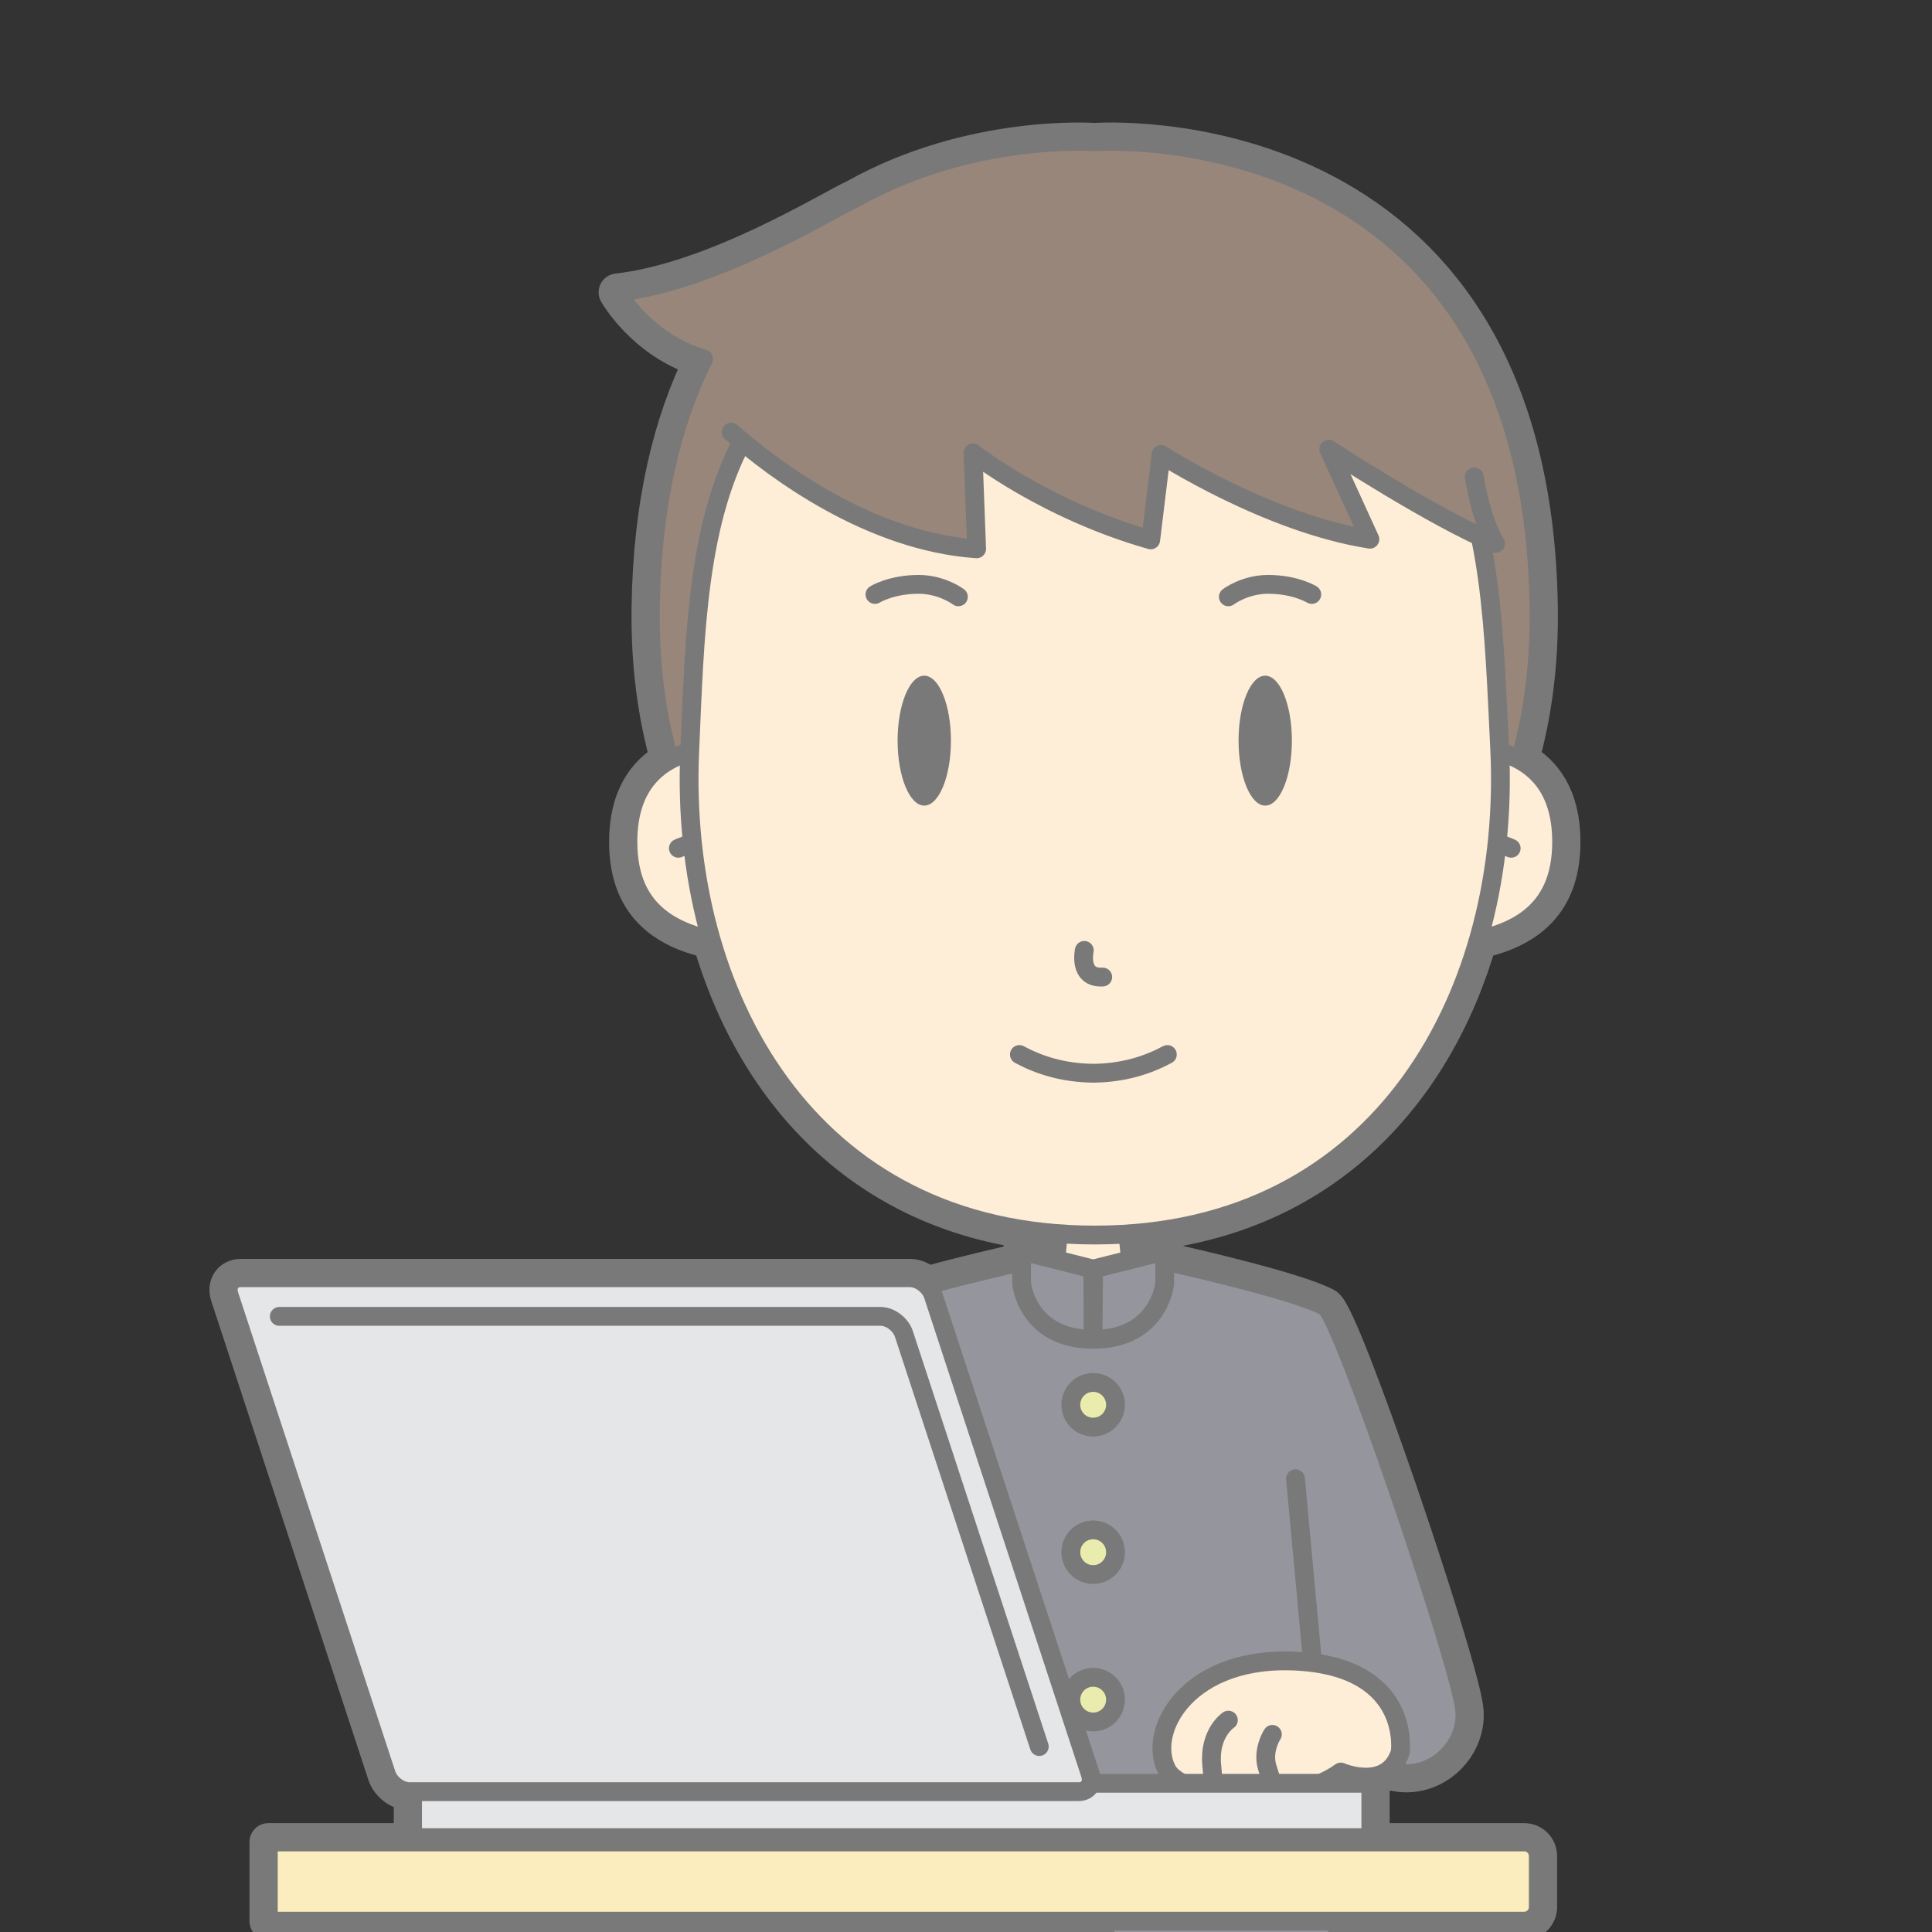 <?xml version="1.0" encoding="UTF-8" standalone="no"?>
<svg
   xmlns:dc="http://purl.org/dc/elements/1.1/"
   xmlns:cc="http://creativecommons.org/ns#"
   xmlns:rdf="http://www.w3.org/1999/02/22-rdf-syntax-ns#"
   xmlns:svg="http://www.w3.org/2000/svg"
   xmlns="http://www.w3.org/2000/svg"
   xmlns:sodipodi="http://sodipodi.sourceforge.net/DTD/sodipodi-0.dtd"
   xmlns:inkscape="http://www.inkscape.org/namespaces/inkscape"
   width="108.847mm"
   height="108.847mm"
   viewBox="0 0 108.847 108.847"
   version="1.1"
   id="svg8"
   inkscape:version="1.0.2 (e86c870879, 2021-01-15, custom)"
   sodipodi:docname="рисунок.svg">
  <rect x="0" y="0" width="108.847" height="108.847" fill="#333333" stroke="none"/>
  <defs
     id="defs2" />
  <sodipodi:namedview
     id="base"
     pagecolor="#ffffff"
     bordercolor="#666666"
     borderopacity="1.0"
     inkscape:pageopacity="0.0"
     inkscape:pageshadow="2"
     inkscape:zoom="0.81188379"
     inkscape:cx="131.29394"
     inkscape:cy="131.80116"
     inkscape:document-units="mm"
     inkscape:current-layer="layer1"
     inkscape:document-rotation="0"
     showgrid="false"
     inkscape:snap-nodes="false"
     fit-margin-top="0"
     fit-margin-left="0"
     fit-margin-right="0"
     fit-margin-bottom="0"
     inkscape:window-width="1920"
     inkscape:window-height="1001"
     inkscape:window-x="-9"
     inkscape:window-y="-9"
     inkscape:window-maximized="1" />
  <g
     inkscape:label="Слой 1"
     inkscape:groupmode="layer"
     id="layer1"
     transform="translate(-104.61,-150.886)">
    <g
       id="Layer_1"
       transform="matrix(0.265,0,0,0.265,116.358,157.402)">
      <path
         d="m 279.712,367.01 h -41.466 l -0.084,-0.917 h 6.881 c 1.14,0 2.064,-0.924 2.064,-2.065 v -7.422 c 0,-1.142 -0.924,-2.067 -2.064,-2.067 h -7.952 l -0.027,-0.28 c 1.301,-0.607 2.531,-1.307 3.654,-2.114 0,0 6.096,2.652 10.049,-0.34 8.949,3.057 17.584,-5.009 16.198,-13.591 C 265,326.072 240.962,255.126 237.404,253.188 v -10e-4 c -5.883,-3.192 -27.418,-8.17 -34.117,-9.673 v -2.13 l -6.686,1.685 h -0.619 l -0.506,-5.342 c 40.6,-2.771 64.924,-29.432 74.483,-62.505 11.886,-2.558 17.709,-9.246 17.709,-20.843 0,-9.497 -3.926,-14.624 -8.842,-17.337 2.717,-9.591 4.207,-20.369 4.035,-32.485 -1.5,-106 -94.463,-99 -94.463,-99 0,0 -26.053,-1.958 -50.799,11.924 -5.436,2.458 -29.737,17.698 -50.662,20.076 0,0 5.873,10.512 18.308,14.152 -6.652,13.394 -10.994,30.631 -11.308,52.848 -0.172,12.122 1.32,22.905 4.039,32.501 -4.902,2.717 -8.813,7.842 -8.813,17.321 0,11.596 5.821,18.284 17.703,20.842 9.504,32.888 33.608,59.443 73.8,62.465 l -0.51,5.383 h -0.606 l -6.687,-1.685 v 2.281 c -4.199,0.947 -12.635,2.907 -20.17,4.99 -0.994,-0.967 -2.32,-1.603 -3.592,-1.603 H 6.904 c -2.067,0 -3.193,1.675 -2.513,3.742 l 33.397,101.782 c 0.679,2.068 2.904,3.742 4.97,3.742 h 0.653 c -0.013,0.095 -0.029,0.189 -0.029,0.288 v 7.422 c 0,1.141 0.924,2.065 2.064,2.065 h 136.021 l 0.433,0.917 H 12.712 v 16.835 h 176.856 c 0.047,0.12 0.094,0.238 0.143,0.363 h -0.075 c -0.328,0.016 -0.894,0.078 -1.621,0.176 l -45.996,-0.176 c -4.336,0.2 -45.348,7.866 -62.426,14.24 -1.927,0.719 -2.947,2.187 -3.572,3.098 -0.778,1.133 -1.071,4.983 -1.003,10.75 l 6.167,116.568 4.064,6.455 -2.133,9.747 c 0,0 2.709,0.736 5.971,0.805 0.034,0.257 0.052,0.395 0.052,0.395 l 1.952,0.026 c -3.522,0.914 -6.79,2.326 -9.095,4.491 -6.64,6.237 -2.547,8.236 -2.547,8.236 h 31.849 v -12.457 l 2.843,0.038 2.607,-114.119 6.968,0.243 5.086,96.14 4.064,6.455 -2.132,9.747 c 0,0 2.709,0.736 5.97,0.805 0.034,0.257 0.053,0.395 0.053,0.395 l 1.951,0.026 c -3.521,0.914 -6.79,2.326 -9.095,4.491 -6.64,6.237 -2.547,8.236 -2.547,8.236 h 31.848 v -12.457 l 2.844,0.038 2.591,-113.421 17.172,0.162 c 0,0 3.916,-0.159 6.678,-0.387 l 40.939,0.387 c 0,0 8.702,-0.353 9.311,-0.761 3.088,-1.791 3.834,-8.405 3.513,-16.182 0.553,-0.019 0.858,-0.031 0.858,-0.031 l -3.014,-32.522 h 39.906 c 1.657,0 3,-1.343 3,-3 V 370.01 c 0,-1.657 -1.343,-3 -3,-3"
         fill="#797979"
         id="path833" />
      <path
         d="m 279.712,367.01 h -41.466 l -0.084,-0.917 h 6.881 c 1.14,0 2.064,-0.924 2.064,-2.065 v -7.422 c 0,-1.142 -0.924,-2.067 -2.064,-2.067 h -7.952 l -0.027,-0.28 c 1.301,-0.607 2.531,-1.307 3.654,-2.114 0,0 6.096,2.652 10.049,-0.34 8.949,3.057 17.584,-5.009 16.198,-13.591 C 265,326.072 240.962,255.126 237.404,253.188 v -10e-4 c -5.883,-3.192 -27.418,-8.17 -34.117,-9.673 v -2.13 l -6.686,1.685 h -0.619 l -0.506,-5.342 c 40.6,-2.771 64.924,-29.432 74.483,-62.505 11.886,-2.558 17.709,-9.246 17.709,-20.843 0,-9.497 -3.926,-14.624 -8.842,-17.337 2.717,-9.591 4.207,-20.369 4.035,-32.485 -1.5,-106 -94.463,-99 -94.463,-99 0,0 -26.053,-1.958 -50.799,11.924 -5.436,2.458 -29.737,17.698 -50.662,20.076 0,0 5.873,10.512 18.308,14.152 -6.652,13.394 -10.994,30.631 -11.308,52.848 -0.172,12.122 1.32,22.905 4.039,32.501 -4.902,2.717 -8.813,7.842 -8.813,17.321 0,11.596 5.821,18.284 17.703,20.842 9.504,32.888 33.608,59.443 73.8,62.465 l -0.51,5.383 h -0.606 l -6.687,-1.685 v 2.281 c -4.199,0.947 -12.635,2.907 -20.17,4.99 -0.994,-0.967 -2.32,-1.603 -3.592,-1.603 H 6.904 c -2.067,0 -3.193,1.675 -2.513,3.742 l 33.397,101.782 c 0.679,2.068 2.904,3.742 4.97,3.742 h 0.653 c -0.013,0.095 -0.029,0.189 -0.029,0.288 v 7.422 c 0,1.141 0.924,2.065 2.064,2.065 h 136.021 l 0.433,0.917 H 12.712 v 16.835 h 176.856 c 0.047,0.12 0.094,0.238 0.143,0.363 h -0.075 c -0.328,0.016 -0.894,0.078 -1.621,0.176 l -45.996,-0.176 c -4.336,0.2 -45.348,7.866 -62.426,14.24 -1.927,0.719 -2.947,2.187 -3.572,3.098 -0.778,1.133 -1.071,4.983 -1.003,10.75 l 6.167,116.568 4.064,6.455 -2.133,9.747 c 0,0 2.709,0.736 5.971,0.805 0.034,0.257 0.052,0.395 0.052,0.395 l 1.952,0.026 c -3.522,0.914 -6.79,2.326 -9.095,4.491 -6.64,6.237 -2.547,8.236 -2.547,8.236 h 31.849 v -12.457 l 2.843,0.038 2.607,-114.119 6.968,0.243 5.086,96.14 4.064,6.455 -2.132,9.747 c 0,0 2.709,0.736 5.97,0.805 0.034,0.257 0.053,0.395 0.053,0.395 l 1.951,0.026 c -3.521,0.914 -6.79,2.326 -9.095,4.491 -6.64,6.237 -2.547,8.236 -2.547,8.236 h 31.848 v -12.457 l 2.844,0.038 2.591,-113.421 17.172,0.162 c 0,0 3.916,-0.159 6.678,-0.387 l 40.939,0.387 c 0,0 8.702,-0.353 9.311,-0.761 3.088,-1.791 3.834,-8.405 3.513,-16.182 0.553,-0.019 0.858,-0.031 0.858,-0.031 l -3.014,-32.522 h 39.906 c 1.657,0 3,-1.343 3,-3 V 370.01 c 0,-1.657 -1.343,-3 -3,-3 z"
         fill-opacity="0"
         stroke="#797979"
         stroke-width="8"
         stroke-linecap="round"
         stroke-linejoin="round"
         id="path835" />
      <path
         d="m 79.449,559.019 h 31.849 v -14.083 c 0,0 -20.957,-1.99 -29.302,5.847 -6.64,6.237 -2.547,8.236 -2.547,8.236"
         fill="#8c8d8d"
         id="path837" />
      <path
         d="m 79.449,559.019 h 31.849 v -14.083 c 0,0 -20.957,-1.99 -29.302,5.847 -6.64,6.237 -2.547,8.236 -2.547,8.236 z"
         fill-opacity="0"
         stroke="#797979"
         stroke-width="4"
         stroke-linecap="round"
         stroke-linejoin="round"
         id="path839" />
      <path
         d="m 127.066,559.019 h 31.848 v -14.083 c 0,0 -20.956,-1.99 -29.301,5.847 -6.64,6.237 -2.547,8.236 -2.547,8.236"
         fill="#8c8d8d"
         id="path841" />
      <path
         d="m 127.066,559.019 h 31.848 v -14.083 c 0,0 -20.956,-1.99 -29.301,5.847 -6.64,6.237 -2.547,8.236 -2.547,8.236 z"
         fill-opacity="0"
         stroke="#797979"
         stroke-width="4"
         stroke-linecap="round"
         stroke-linejoin="round"
         id="path843" />
      <path
         d="m 189.689,384.391 -47.67,-0.183 c -4.336,0.2 -45.348,7.866 -62.426,14.24 -1.927,0.719 -2.947,2.187 -3.572,3.098 -0.778,1.133 -1.071,4.983 -1.003,10.75 l 6.167,116.568 4.064,6.455 -2.133,9.747 c 0,0 2.709,0.736 5.971,0.805 0.034,0.257 0.052,0.395 0.052,0.395 l 25.002,0.334 2.607,-114.119 9.732,0.339 55.041,0.521 c 0,0 8.699,-0.353 9.311,-0.761 8.681,-5.035 -1.143,-48.189 -1.143,-48.189"
         fill="#95969d"
         id="path845" />
      <path
         d="m 189.689,384.391 -47.67,-0.183 c -4.336,0.2 -45.348,7.866 -62.426,14.24 -1.927,0.719 -2.947,2.187 -3.572,3.098 -0.778,1.133 -1.071,4.983 -1.003,10.75 l 6.167,116.568 4.064,6.455 -2.133,9.747 c 0,0 2.709,0.736 5.971,0.805 0.034,0.257 0.052,0.395 0.052,0.395 l 25.002,0.334 2.607,-114.119 9.732,0.339 55.041,0.521 c 0,0 8.699,-0.353 9.311,-0.761 8.681,-5.035 -1.143,-48.189 -1.143,-48.189 z"
         fill-opacity="0"
         stroke="#797979"
         stroke-width="4"
         stroke-linecap="round"
         stroke-linejoin="round"
         id="path847" />
      <path
         d="m 237.306,384.391 -47.67,-0.183 c -4.336,0.2 -45.347,7.866 -62.426,14.24 -1.927,0.719 -2.947,2.187 -3.572,3.098 -0.778,1.133 -1.07,4.983 -1.003,10.75 l 6.167,116.568 4.064,6.455 -2.132,9.747 c 0,0 2.709,0.736 5.97,0.805 0.034,0.257 0.053,0.395 0.053,0.395 l 25.001,0.334 2.607,-114.119 9.732,0.339 55.041,0.521 c 0,0 8.702,-0.353 9.311,-0.761 8.681,-5.035 -1.143,-48.189 -1.143,-48.189"
         fill="#95969d"
         id="path849" />
      <path
         d="m 237.306,384.391 -47.67,-0.183 c -4.336,0.2 -45.347,7.866 -62.426,14.24 -1.927,0.719 -2.947,2.187 -3.572,3.098 -0.778,1.133 -1.07,4.983 -1.003,10.75 l 6.167,116.568 4.064,6.455 -2.132,9.747 c 0,0 2.709,0.736 5.97,0.805 0.034,0.257 0.053,0.395 0.053,0.395 l 25.001,0.334 2.607,-114.119 9.732,0.339 55.041,0.521 c 0,0 8.702,-0.353 9.311,-0.761 8.681,-5.035 -1.143,-48.189 -1.143,-48.189 z"
         fill-opacity="0"
         stroke="#797979"
         stroke-width="4"
         stroke-linecap="round"
         stroke-linejoin="round"
         id="path851" />
      <path
         d="m 282.861,104.557 c -1.5,-106 -94.463,-99 -94.463,-99 0,0 -26.053,-1.958 -50.799,11.924 -5.436,2.458 -29.737,17.698 -50.662,20.076 0,0 5.873,10.512 18.308,14.152 -6.652,13.394 -10.994,30.631 -11.308,52.848 -1.205,85.129 79.42,104.423 93.426,107.132 l -0.002,0.368 c 0,0 0.363,-0.054 1.037,-0.175 0.674,0.121 1.039,0.175 1.039,0.175 l -0.002,-0.368 c 14.004,-2.709 94.631,-22.003 93.426,-107.132"
         fill="#98867a"
         id="path853" />
      <path
         d="m 282.861,104.557 c -1.5,-106 -94.463,-99 -94.463,-99 0,0 -26.053,-1.958 -50.799,11.924 -5.436,2.458 -29.737,17.698 -50.662,20.076 0,0 5.873,10.512 18.308,14.152 -6.652,13.394 -10.994,30.631 -11.308,52.848 -1.205,85.129 79.42,104.423 93.426,107.132 l -0.002,0.368 c 0,0 0.363,-0.054 1.037,-0.175 0.674,0.121 1.039,0.175 1.039,0.175 l -0.002,-0.368 c 14.004,-2.709 94.631,-22.003 93.426,-107.132 z"
         fill-opacity="0"
         stroke="#797979"
         stroke-width="4"
         stroke-linecap="round"
         stroke-linejoin="round"
         id="path855" />
      <path
         d="m 237.404,253.187 c -6.994,-3.794 -36.123,-10.118 -36.123,-10.118 h -25.74 c 0,0 -29.131,6.324 -36.123,10.118 l 10.101,41.608 H 227.3 Z"
         fill="#95969d"
         id="path857" />
      <path
         d="m 237.404,253.187 c -6.994,-3.794 -36.123,-10.118 -36.123,-10.118 h -25.74 c 0,0 -29.131,6.324 -36.123,10.118 l 10.101,41.608 H 227.3 Z"
         fill-opacity="0"
         stroke="#797979"
         stroke-width="4"
         stroke-linecap="round"
         stroke-linejoin="round"
         id="path859" />
      <path
         d="m 200.939,243.069 h -4.957 l -1.424,-15.032 -6.488,-4.219 -6.49,4.219 -1.424,15.032 h -4.957 c -3.852,7.502 7.762,14.996 7.762,14.996 h 10.216 c 0,0 11.614,-7.494 7.762,-14.996"
         fill="#feeed8"
         id="path861" />
      <path
         d="m 200.939,243.069 h -4.957 l -1.424,-15.032 -6.488,-4.219 -6.49,4.219 -1.424,15.032 h -4.957 c -3.852,7.502 7.762,14.996 7.762,14.996 h 10.216 c 0,0 11.614,-7.494 7.762,-14.996 z"
         fill-opacity="0"
         stroke="#797979"
         stroke-width="4"
         stroke-linecap="round"
         stroke-linejoin="round"
         id="path863" />
      <g
         id="g869">
        <path
           d="m 201.281,243.069 c 0,0 29.129,6.324 36.123,10.118 3.555,1.928 27.596,72.884 29.561,85.027 1.962,12.143 -16.139,23.285 -26.805,3.285 -5.324,-9.982 -18.875,-46.954 -18.875,-46.954"
           fill="#95969d"
           id="path865" />
        <path
           d="m 201.281,243.069 c 0,0 29.129,6.324 36.123,10.118 3.555,1.928 27.596,72.884 29.561,85.027 1.962,12.143 -16.139,23.285 -26.805,3.285 -5.324,-9.982 -18.875,-46.954 -18.875,-46.954"
           fill-opacity="0"
           stroke="#797979"
           stroke-width="4"
           stroke-linecap="round"
           stroke-linejoin="round"
           id="path867" />
      </g>
      <g
         id="g875">
        <path
           d="m 175.541,243.069 c 0,0 -29.131,6.324 -36.124,10.118 -3.556,1.928 -27.597,72.884 -29.56,85.027 -1.964,12.143 16.137,23.285 26.804,3.285 5.325,-9.982 18.876,-46.954 18.876,-46.954"
           fill="#95969d"
           id="path871" />
        <path
           d="m 175.541,243.069 c 0,0 -29.131,6.324 -36.124,10.118 -3.556,1.928 -27.597,72.884 -29.56,85.027 -1.964,12.143 16.137,23.285 26.804,3.285 5.325,-9.982 18.876,-46.954 18.876,-46.954"
           fill-opacity="0"
           stroke="#797979"
           stroke-width="4"
           stroke-linecap="round"
           stroke-linejoin="round"
           id="path873" />
      </g>
      <g
         id="g881">
        <path
           d="m 231.091,289.795 11.729,126.572 c 0,0 -34.99,1.364 -39.221,-2.656 -4.228,-4.02 -15.355,-33.283 -15.355,-33.283 l -42.848,-90.633"
           fill="#95969d"
           id="path877" />
        <path
           d="m 231.091,289.795 11.729,126.572 c 0,0 -34.99,1.364 -39.221,-2.656 -4.228,-4.02 -15.355,-33.283 -15.355,-33.283 l -42.848,-90.633"
           fill-opacity="0"
           stroke="#797979"
           stroke-width="4"
           stroke-linecap="round"
           stroke-linejoin="round"
           id="path879" />
      </g>
      <path
         d="m 192.826,274.069 c 0,2.624 -2.127,4.75 -4.75,4.75 -2.625,0 -4.75,-2.126 -4.75,-4.75 0,-2.623 2.125,-4.75 4.75,-4.75 2.623,0 4.75,2.127 4.75,4.75"
         fill="#eaecae"
         id="path883" />
      <path
         d="m 192.826,274.069 c 0,2.624 -2.127,4.75 -4.75,4.75 -2.625,0 -4.75,-2.126 -4.75,-4.75 0,-2.623 2.125,-4.75 4.75,-4.75 2.623,0 4.75,2.127 4.75,4.75 z"
         fill-opacity="0"
         stroke="#797979"
         stroke-width="4"
         stroke-linecap="round"
         stroke-linejoin="round"
         id="path885" />
      <path
         d="m 192.826,305.413 c 0,2.624 -2.127,4.75 -4.75,4.75 -2.625,0 -4.75,-2.126 -4.75,-4.75 0,-2.624 2.125,-4.75 4.75,-4.75 2.623,0 4.75,2.126 4.75,4.75"
         fill="#eaecae"
         id="path887" />
      <path
         d="m 192.826,305.413 c 0,2.624 -2.127,4.75 -4.75,4.75 -2.625,0 -4.75,-2.126 -4.75,-4.75 0,-2.624 2.125,-4.75 4.75,-4.75 2.623,0 4.75,2.126 4.75,4.75 z"
         fill-opacity="0"
         stroke="#797979"
         stroke-width="4"
         stroke-linecap="round"
         stroke-linejoin="round"
         id="path889" />
      <path
         d="m 192.826,336.757 c 0,2.624 -2.127,4.75 -4.75,4.75 -2.625,0 -4.75,-2.126 -4.75,-4.75 0,-2.624 2.125,-4.75 4.75,-4.75 2.623,0 4.75,2.126 4.75,4.75"
         fill="#eaecae"
         id="path891" />
      <path
         d="m 192.826,336.757 c 0,2.624 -2.127,4.75 -4.75,4.75 -2.625,0 -4.75,-2.126 -4.75,-4.75 0,-2.624 2.125,-4.75 4.75,-4.75 2.623,0 4.75,2.126 4.75,4.75 z"
         fill-opacity="0"
         stroke="#797979"
         stroke-width="4"
         stroke-linecap="round"
         stroke-linejoin="round"
         id="path893" />
      <path
         d="m 192.826,368.101 c 0,2.624 -2.127,4.75 -4.75,4.75 -2.625,0 -4.75,-2.126 -4.75,-4.75 0,-2.624 2.125,-4.75 4.75,-4.75 2.623,0 4.75,2.126 4.75,4.75"
         fill="#eaecae"
         id="path895" />
      <path
         d="m 192.826,368.101 c 0,2.624 -2.127,4.75 -4.75,4.75 -2.625,0 -4.75,-2.126 -4.75,-4.75 0,-2.624 2.125,-4.75 4.75,-4.75 2.623,0 4.75,2.126 4.75,4.75 z"
         fill-opacity="0"
         stroke="#797979"
         stroke-width="4"
         stroke-linecap="round"
         stroke-linejoin="round"
         id="path897" />
      <path
         d="m 172.863,241.384 v 6.891 c 0,0 1.125,11.878 15.25,11.878 l -0.125,-14.957 z"
         fill="#95969d"
         id="path899" />
      <path
         d="m 172.863,241.384 v 6.891 c 0,0 1.125,11.878 15.25,11.878 l -0.125,-14.957 z"
         fill-opacity="0"
         stroke="#797979"
         stroke-width="4"
         stroke-linecap="round"
         stroke-linejoin="round"
         id="path901" />
      <path
         d="m 203.287,241.384 v 6.891 c 0,0 -1.125,11.878 -15.25,11.878 l 0.125,-14.957 z"
         fill="#95969d"
         id="path903" />
      <path
         d="m 203.287,241.384 v 6.891 c 0,0 -1.125,11.878 -15.25,11.878 l 0.125,-14.957 z"
         fill-opacity="0"
         stroke="#797979"
         stroke-width="4"
         stroke-linecap="round"
         stroke-linejoin="round"
         id="path905" />
      <g
         id="g911">
        <path
           d="m 117.306,134.743 c 0,0 -28.143,-5.807 -28.143,19.636 0,14.967 9.688,21.763 29.606,22.048"
           fill="#feeed8"
           id="path907" />
        <path
           d="m 117.306,134.743 c 0,0 -28.143,-5.807 -28.143,19.636 0,14.967 9.688,21.763 29.606,22.048"
           fill-opacity="0"
           stroke="#797979"
           stroke-width="4"
           stroke-linecap="round"
           stroke-linejoin="round"
           id="path909" />
      </g>
      <g
         id="g917">
        <path
           d="m 99.888,155.756 c 0,0 3.687,-1.703 7.203,-1.682"
           fill="#feeed8"
           id="path913" />
        <path
           d="m 99.888,155.756 c 0,0 3.687,-1.703 7.203,-1.682"
           fill-opacity="0"
           stroke="#797979"
           stroke-width="4"
           stroke-linecap="round"
           stroke-linejoin="round"
           id="path915" />
      </g>
      <g
         id="g923">
        <path
           d="m 259.525,134.743 c 0,0 28.143,-5.807 28.143,19.636 0,14.967 -9.69,21.763 -29.608,22.048"
           fill="#feeed8"
           id="path919" />
        <path
           d="m 259.525,134.743 c 0,0 28.143,-5.807 28.143,19.636 0,14.967 -9.69,21.763 -29.608,22.048"
           fill-opacity="0"
           stroke="#797979"
           stroke-width="4"
           stroke-linecap="round"
           stroke-linejoin="round"
           id="path921" />
      </g>
      <g
         id="g929">
        <path
           d="m 276.943,155.756 c 0,0 -3.689,-1.703 -7.205,-1.682"
           fill="#feeed8"
           id="path925" />
        <path
           d="m 276.943,155.756 c 0,0 -3.689,-1.703 -7.205,-1.682"
           fill-opacity="0"
           stroke="#797979"
           stroke-width="4"
           stroke-linecap="round"
           stroke-linejoin="round"
           id="path927" />
      </g>
      <path
         d="m 274.498,134.549 c 2.531,51.248 -24.621,103.431 -86.082,103.431 -61.173,0 -88.358,-51.691 -86.118,-102.703 2.184,-49.695 1.701,-98.748 86.118,-98.748 84.414,0 83.638,48.575 86.082,98.02"
         fill="#feeed8"
         id="path931" />
      <path
         d="m 274.498,134.549 c 2.531,51.248 -24.621,103.431 -86.082,103.431 -61.173,0 -88.358,-51.691 -86.118,-102.703 2.184,-49.695 1.701,-98.748 86.118,-98.748 84.414,0 83.638,48.575 86.082,98.02 z"
         fill-opacity="0"
         stroke="#797979"
         stroke-width="4"
         stroke-linecap="round"
         stroke-linejoin="round"
         id="path933" />
      <path
         d="m 106.171,62.323 c 0,0 22.504,27.396 57.129,29.766 l -0.769,-20.398 c 0,0 15.199,12.078 37.777,18.502 l 2.211,-18.163 c 0,0 22.627,14.614 44.391,18.017 L 238.156,70.9 c 0,0 22.234,14.555 35.477,20.052 0,0 -4.936,-6.585 -5.817,-26.983 -0.986,-22.806 -34.799,-40.736 -79.463,-43.262 -44.66,-2.525 -83.979,19.547 -82.182,41.616"
         fill="#98867a"
         id="path935" />
      <g
         id="g941">
        <path
           d="m 111.118,67.271 c 9.403,8.292 29.641,23.276 52.182,24.818 l -0.769,-20.397 c 0,0 15.199,12.078 37.777,18.502 l 2.211,-18.163 c 0,0 22.627,14.614 44.391,18.016 l -8.754,-19.146 c 0,0 22.234,14.555 35.477,20.052 0,0 -2.778,-3.703 -4.538,-14.161"
           fill="#98867a"
           id="path937" />
        <path
           d="m 111.118,67.271 c 9.403,8.292 29.641,23.276 52.182,24.818 l -0.769,-20.397 c 0,0 15.199,12.078 37.777,18.502 l 2.211,-18.163 c 0,0 22.627,14.614 44.391,18.016 l -8.754,-19.146 c 0,0 22.234,14.555 35.477,20.052 0,0 -2.778,-3.703 -4.538,-14.161"
           fill-opacity="0"
           stroke="#797979"
           stroke-width="4"
           stroke-linecap="round"
           stroke-linejoin="round"
           id="path939" />
      </g>
      <path
         d="m 230.324,132.871 c 0,7.627 -2.539,13.81 -5.67,13.81 -3.129,0 -5.668,-6.183 -5.668,-13.81 0,-7.627 2.539,-13.809 5.668,-13.809 3.131,0 5.67,6.182 5.67,13.809"
         fill="#797979"
         id="path943" />
      <path
         d="m 146.498,132.871 c 0,7.627 2.537,13.81 5.668,13.81 3.13,0 5.668,-6.183 5.668,-13.81 0,-7.627 -2.538,-13.809 -5.668,-13.809 -3.131,0 -5.668,6.182 -5.668,13.809"
         fill="#797979"
         id="path945" />
      <path
         d="m 190.453,372.669 c 0,1.128 -0.914,2.041 -2.043,2.041 -1.127,0 -2.041,-0.913 -2.041,-2.041 0,-1.128 0.914,-2.042 2.041,-2.042 1.129,0 2.043,0.914 2.043,2.042"
         fill="#75a4bc"
         id="path947" />
      <path
         d="m 234.552,101.795 c 0,0 -3.435,-2.15 -9.283,-2.15 -4.984,0 -8.453,2.65 -8.453,2.65 m -75.133,-0.5 c 0,0 3.434,-2.15 9.284,-2.15 4.984,0 8.453,2.65 8.453,2.65 m 31.033,270.374 c 0,1.128 -0.914,2.041 -2.043,2.041 -1.127,0 -2.041,-0.913 -2.041,-2.041 0,-1.128 0.914,-2.042 2.041,-2.042 1.129,0 2.043,0.914 2.043,2.042 z"
         fill-opacity="0"
         stroke="#797979"
         stroke-width="4"
         stroke-linecap="round"
         stroke-linejoin="round"
         id="path949" />
      <path
         d="m 253.355,347.937 c 0,0 2.563,-17.662 -21.246,-19.311 -23.809,-1.648 -32.811,14.843 -28.311,23.128 3.274,6.028 25.45,8.636 36.92,0.391 0,0 9.873,4.299 12.637,-4.208"
         fill="#feeed8"
         id="path951" />
      <path
         d="m 253.355,347.937 c 0,0 2.563,-17.662 -21.246,-19.311 -23.809,-1.648 -32.811,14.843 -28.311,23.128 3.274,6.028 25.45,8.636 36.92,0.391 0,0 9.873,4.299 12.637,-4.208 z"
         fill-opacity="0"
         stroke="#797979"
         stroke-width="4"
         stroke-linecap="round"
         stroke-linejoin="round"
         id="path953" />
      <g
         id="g959">
        <path
           d="m 226.173,344.139 c 0,0 -2.24,3.365 -1.076,7.081 1.916,6.111 0,0 0,0"
           fill="#8c94a2"
           id="path955" />
        <path
           d="m 226.173,344.139 c 0,0 -2.24,3.365 -1.076,7.081 1.916,6.111 0,0 0,0"
           fill-opacity="0"
           stroke="#797979"
           stroke-width="4"
           stroke-linecap="round"
           stroke-linejoin="round"
           id="path957" />
      </g>
      <g
         id="g965">
        <path
           d="m 216.818,341.108 c 0,0 -4.166,2.725 -3.537,9.555 0.976,10.634 0,0 0,0"
           fill="#8c94a2"
           id="path961" />
        <path
           d="m 216.818,341.108 c 0,0 -4.166,2.725 -3.537,9.555 0.976,10.634 0,0 0,0"
           fill-opacity="0"
           stroke="#797979"
           stroke-width="4"
           stroke-linecap="round"
           stroke-linejoin="round"
           id="path963" />
      </g>
      <path
         d="m 43.382,364.028 c 0,1.141 0.924,2.065 2.064,2.065 h 199.597 c 1.14,0 2.064,-0.924 2.064,-2.065 v -7.422 c 0,-1.142 -0.924,-2.067 -2.064,-2.067 H 45.446 c -1.14,0 -2.064,0.925 -2.064,2.067 z"
         fill="#e4e6e8"
         id="path967" />
      <path
         d="m 43.382,364.028 c 0,1.141 0.924,2.065 2.064,2.065 h 199.597 c 1.14,0 2.064,-0.924 2.064,-2.065 v -7.422 c 0,-1.142 -0.924,-2.067 -2.064,-2.067 H 45.446 c -1.14,0 -2.064,0.925 -2.064,2.067 z"
         fill-opacity="0"
         stroke="#797979"
         stroke-width="4"
         stroke-linecap="round"
         stroke-linejoin="round"
         id="path969" />
      <path
         d="m 37.788,352.576 c 0.679,2.068 2.903,3.742 4.97,3.742 h 142.197 c 2.066,0 3.191,-1.674 2.513,-3.742 L 154.072,250.794 c -0.678,-2.067 -2.902,-3.742 -4.971,-3.742 H 6.904 c -2.067,0 -3.193,1.675 -2.513,3.742 z"
         fill="#e4e6e8"
         id="path971" />
      <path
         d="m 176.617,346.726 -28.78,-87.711 c -0.679,-2.068 -2.904,-3.742 -4.97,-3.742 H 15.046 m 22.742,97.303 c 0.679,2.068 2.904,3.742 4.97,3.742 h 142.197 c 2.066,0 3.191,-1.674 2.513,-3.742 L 154.072,250.794 c -0.678,-2.067 -2.902,-3.742 -4.971,-3.742 H 6.904 c -2.067,0 -3.193,1.675 -2.513,3.742 z"
         fill-opacity="0"
         stroke="#797979"
         stroke-width="4"
         stroke-linecap="round"
         stroke-linejoin="round"
         id="path973" />
      <path
         d="m 12.712,383.845 h 267 c 1.657,0 3,-1.343 3,-3 V 370.01 c 0,-1.657 -1.343,-3 -3,-3 h -267 z"
         fill="#fbedbd"
         id="path975" />
      <path
         d="m 187.826,203.581 c 6.787,0 12.14,-1.871 16.019,-3.981 m -15.435,3.981 c -6.789,0 -12.141,-1.871 -16.02,-3.981 m 13.801,-22.138 c 0,0 -1.334,6 3.918,5.667 M 12.712,383.845 h 267 c 1.657,0 3,-1.343 3,-3 V 370.01 c 0,-1.657 -1.343,-3 -3,-3 h -267 z"
         fill-opacity="0"
         stroke="#797979"
         stroke-width="4"
         stroke-linecap="round"
         stroke-linejoin="round"
         id="path977" />
    </g>
  </g>
</svg>
